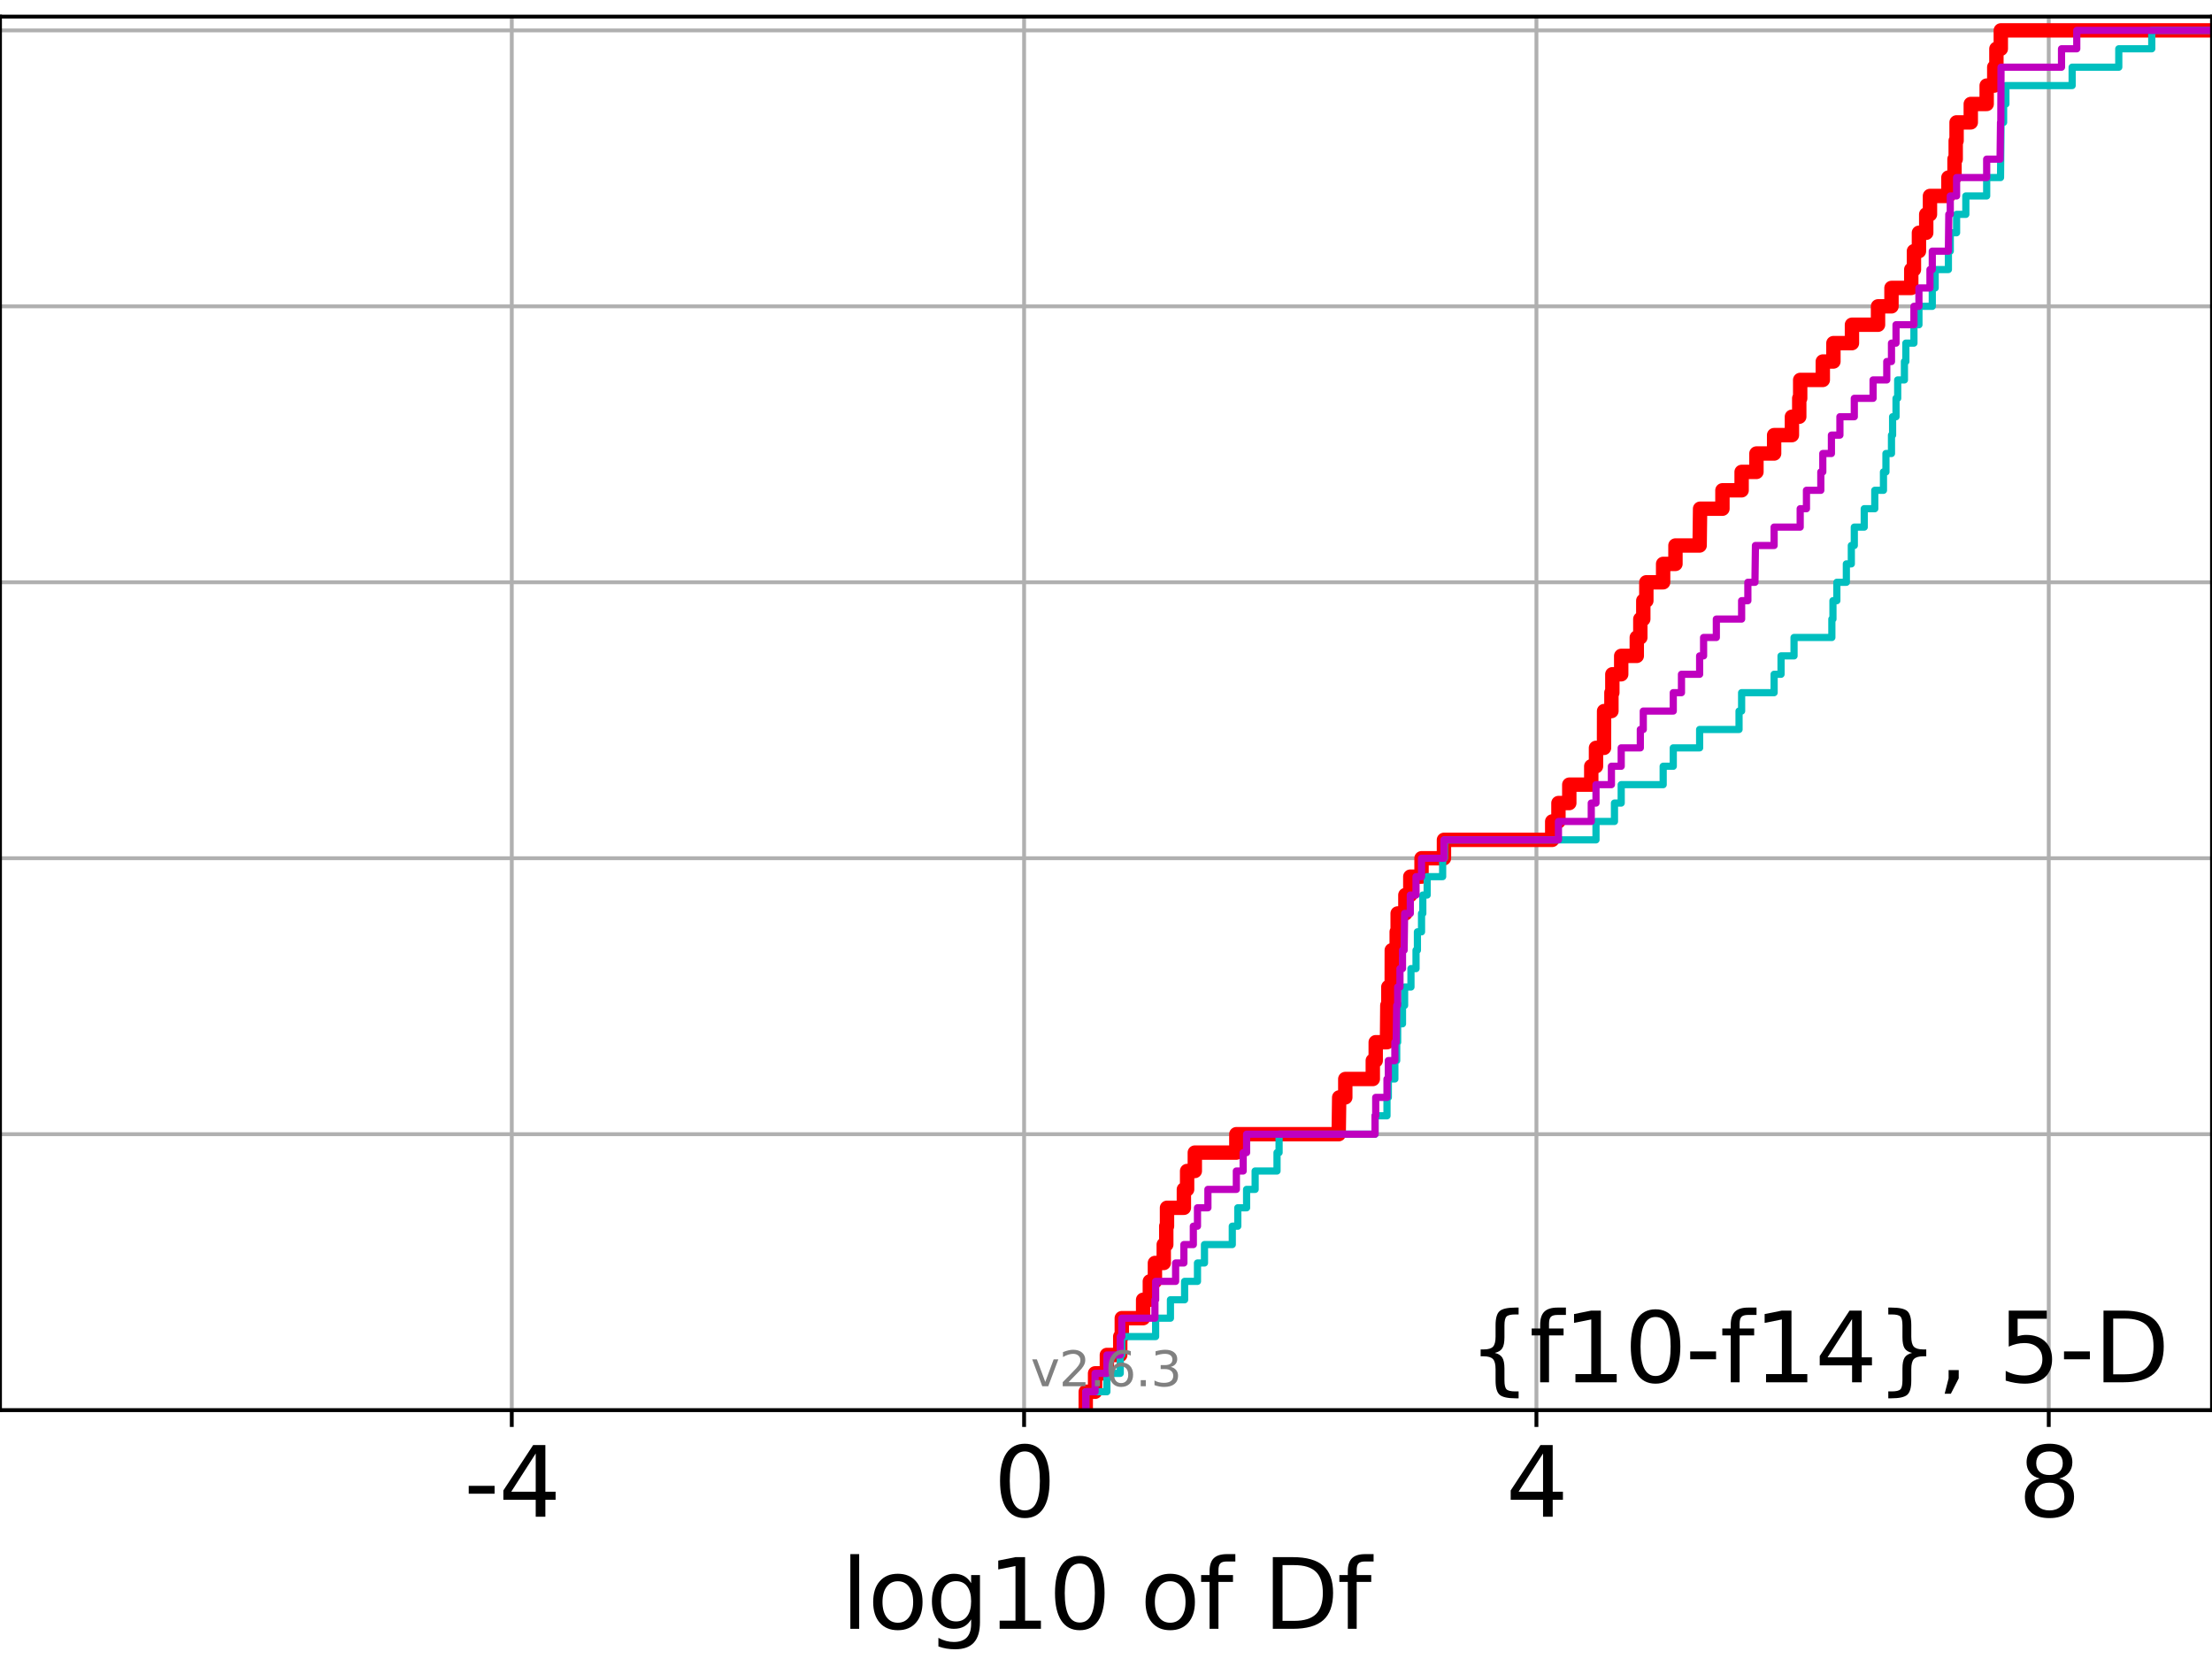 <?xml version="1.0" encoding="utf-8" standalone="no"?>
<!DOCTYPE svg PUBLIC "-//W3C//DTD SVG 1.1//EN"
  "http://www.w3.org/Graphics/SVG/1.1/DTD/svg11.dtd">
<svg xmlns:xlink="http://www.w3.org/1999/xlink" width="460.8pt" height="345.6pt" viewBox="0 0 460.8 345.6" xmlns="http://www.w3.org/2000/svg" version="1.1">
 <defs>
  <style type="text/css">*{stroke-linejoin: round; stroke-linecap: butt}</style>
 </defs>
 <g id="figure_1">
  <g id="patch_1">
   <path d="M 0 345.6 
L 460.8 345.6 
L 460.8 0 
L 0 0 
z
" style="fill: #ffffff"/>
  </g>
  <g id="axes_1">
   <g id="patch_2">
    <path d="M 0 293.76 
L 460.8 293.76 
L 460.8 3.456 
L 0 3.456 
z
" style="fill: #ffffff"/>
   </g>
   <g id="matplotlib.axis_1">
    <g id="xtick_1">
     <g id="line2d_1">
      <path d="M 106.612 293.76 
L 106.612 3.456 
" clip-path="url(#p2ed17d086d)" style="fill: none; stroke: #b0b0b0; stroke-width: 0.8; stroke-linecap: square"/>
     </g>
     <g id="line2d_2">
      <defs>
       <path id="m841d1c0c3b" d="M 0 0 
L 0 3.5 
" style="stroke: #000000; stroke-width: 0.8"/>
      </defs>
      <g>
       <use xlink:href="#m841d1c0c3b" x="106.612" y="293.76" style="stroke: #000000; stroke-width: 0.8"/>
      </g>
     </g>
     <g id="text_1">
      <!-- -4 -->
      <g transform="translate(96.642 315.957) scale(0.2 -0.2)">
       <defs>
        <path id="DejaVuSans-2d" d="M 313 2009 
L 1997 2009 
L 1997 1497 
L 313 1497 
L 313 2009 
z
" transform="scale(0.016)"/>
        <path id="DejaVuSans-34" d="M 2419 4116 
L 825 1625 
L 2419 1625 
L 2419 4116 
z
M 2253 4666 
L 3047 4666 
L 3047 1625 
L 3713 1625 
L 3713 1100 
L 3047 1100 
L 3047 0 
L 2419 0 
L 2419 1100 
L 313 1100 
L 313 1709 
L 2253 4666 
z
" transform="scale(0.016)"/>
       </defs>
       <use xlink:href="#DejaVuSans-2d"/>
       <use xlink:href="#DejaVuSans-34" x="36.084"/>
      </g>
     </g>
    </g>
    <g id="xtick_2">
     <g id="line2d_3">
      <path d="M 213.339 293.76 
L 213.339 3.456 
" clip-path="url(#p2ed17d086d)" style="fill: none; stroke: #b0b0b0; stroke-width: 0.8; stroke-linecap: square"/>
     </g>
     <g id="line2d_4">
      <g>
       <use xlink:href="#m841d1c0c3b" x="213.339" y="293.76" style="stroke: #000000; stroke-width: 0.8"/>
      </g>
     </g>
     <g id="text_2">
      <!-- 0 -->
      <g transform="translate(206.977 315.957) scale(0.2 -0.2)">
       <defs>
        <path id="DejaVuSans-30" d="M 2034 4250 
Q 1547 4250 1301 3770 
Q 1056 3291 1056 2328 
Q 1056 1369 1301 889 
Q 1547 409 2034 409 
Q 2525 409 2770 889 
Q 3016 1369 3016 2328 
Q 3016 3291 2770 3770 
Q 2525 4250 2034 4250 
z
M 2034 4750 
Q 2819 4750 3233 4129 
Q 3647 3509 3647 2328 
Q 3647 1150 3233 529 
Q 2819 -91 2034 -91 
Q 1250 -91 836 529 
Q 422 1150 422 2328 
Q 422 3509 836 4129 
Q 1250 4750 2034 4750 
z
" transform="scale(0.016)"/>
       </defs>
       <use xlink:href="#DejaVuSans-30"/>
      </g>
     </g>
    </g>
    <g id="xtick_3">
     <g id="line2d_5">
      <path d="M 320.066 293.76 
L 320.066 3.456 
" clip-path="url(#p2ed17d086d)" style="fill: none; stroke: #b0b0b0; stroke-width: 0.8; stroke-linecap: square"/>
     </g>
     <g id="line2d_6">
      <g>
       <use xlink:href="#m841d1c0c3b" x="320.066" y="293.76" style="stroke: #000000; stroke-width: 0.8"/>
      </g>
     </g>
     <g id="text_3">
      <!-- 4 -->
      <g transform="translate(313.704 315.957) scale(0.2 -0.2)">
       <use xlink:href="#DejaVuSans-34"/>
      </g>
     </g>
    </g>
    <g id="xtick_4">
     <g id="line2d_7">
      <path d="M 426.793 293.76 
L 426.793 3.456 
" clip-path="url(#p2ed17d086d)" style="fill: none; stroke: #b0b0b0; stroke-width: 0.8; stroke-linecap: square"/>
     </g>
     <g id="line2d_8">
      <g>
       <use xlink:href="#m841d1c0c3b" x="426.793" y="293.76" style="stroke: #000000; stroke-width: 0.8"/>
      </g>
     </g>
     <g id="text_4">
      <!-- 8 -->
      <g transform="translate(420.431 315.957) scale(0.2 -0.2)">
       <defs>
        <path id="DejaVuSans-38" d="M 2034 2216 
Q 1584 2216 1326 1975 
Q 1069 1734 1069 1313 
Q 1069 891 1326 650 
Q 1584 409 2034 409 
Q 2484 409 2743 651 
Q 3003 894 3003 1313 
Q 3003 1734 2745 1975 
Q 2488 2216 2034 2216 
z
M 1403 2484 
Q 997 2584 770 2862 
Q 544 3141 544 3541 
Q 544 4100 942 4425 
Q 1341 4750 2034 4750 
Q 2731 4750 3128 4425 
Q 3525 4100 3525 3541 
Q 3525 3141 3298 2862 
Q 3072 2584 2669 2484 
Q 3125 2378 3379 2068 
Q 3634 1759 3634 1313 
Q 3634 634 3220 271 
Q 2806 -91 2034 -91 
Q 1263 -91 848 271 
Q 434 634 434 1313 
Q 434 1759 690 2068 
Q 947 2378 1403 2484 
z
M 1172 3481 
Q 1172 3119 1398 2916 
Q 1625 2713 2034 2713 
Q 2441 2713 2670 2916 
Q 2900 3119 2900 3481 
Q 2900 3844 2670 4047 
Q 2441 4250 2034 4250 
Q 1625 4250 1398 4047 
Q 1172 3844 1172 3481 
z
" transform="scale(0.016)"/>
       </defs>
       <use xlink:href="#DejaVuSans-38"/>
      </g>
     </g>
    </g>
    <g id="text_5">
     <!-- log10 of Df -->
     <g transform="translate(175.214 339.313) scale(0.2 -0.2)">
      <defs>
       <path id="DejaVuSans-6c" d="M 603 4863 
L 1178 4863 
L 1178 0 
L 603 0 
L 603 4863 
z
" transform="scale(0.016)"/>
       <path id="DejaVuSans-6f" d="M 1959 3097 
Q 1497 3097 1228 2736 
Q 959 2375 959 1747 
Q 959 1119 1226 758 
Q 1494 397 1959 397 
Q 2419 397 2687 759 
Q 2956 1122 2956 1747 
Q 2956 2369 2687 2733 
Q 2419 3097 1959 3097 
z
M 1959 3584 
Q 2709 3584 3137 3096 
Q 3566 2609 3566 1747 
Q 3566 888 3137 398 
Q 2709 -91 1959 -91 
Q 1206 -91 779 398 
Q 353 888 353 1747 
Q 353 2609 779 3096 
Q 1206 3584 1959 3584 
z
" transform="scale(0.016)"/>
       <path id="DejaVuSans-67" d="M 2906 1791 
Q 2906 2416 2648 2759 
Q 2391 3103 1925 3103 
Q 1463 3103 1205 2759 
Q 947 2416 947 1791 
Q 947 1169 1205 825 
Q 1463 481 1925 481 
Q 2391 481 2648 825 
Q 2906 1169 2906 1791 
z
M 3481 434 
Q 3481 -459 3084 -895 
Q 2688 -1331 1869 -1331 
Q 1566 -1331 1297 -1286 
Q 1028 -1241 775 -1147 
L 775 -588 
Q 1028 -725 1275 -790 
Q 1522 -856 1778 -856 
Q 2344 -856 2625 -561 
Q 2906 -266 2906 331 
L 2906 616 
Q 2728 306 2450 153 
Q 2172 0 1784 0 
Q 1141 0 747 490 
Q 353 981 353 1791 
Q 353 2603 747 3093 
Q 1141 3584 1784 3584 
Q 2172 3584 2450 3431 
Q 2728 3278 2906 2969 
L 2906 3500 
L 3481 3500 
L 3481 434 
z
" transform="scale(0.016)"/>
       <path id="DejaVuSans-31" d="M 794 531 
L 1825 531 
L 1825 4091 
L 703 3866 
L 703 4441 
L 1819 4666 
L 2450 4666 
L 2450 531 
L 3481 531 
L 3481 0 
L 794 0 
L 794 531 
z
" transform="scale(0.016)"/>
       <path id="DejaVuSans-20" transform="scale(0.016)"/>
       <path id="DejaVuSans-66" d="M 2375 4863 
L 2375 4384 
L 1825 4384 
Q 1516 4384 1395 4259 
Q 1275 4134 1275 3809 
L 1275 3500 
L 2222 3500 
L 2222 3053 
L 1275 3053 
L 1275 0 
L 697 0 
L 697 3053 
L 147 3053 
L 147 3500 
L 697 3500 
L 697 3744 
Q 697 4328 969 4595 
Q 1241 4863 1831 4863 
L 2375 4863 
z
" transform="scale(0.016)"/>
       <path id="DejaVuSans-44" d="M 1259 4147 
L 1259 519 
L 2022 519 
Q 2988 519 3436 956 
Q 3884 1394 3884 2338 
Q 3884 3275 3436 3711 
Q 2988 4147 2022 4147 
L 1259 4147 
z
M 628 4666 
L 1925 4666 
Q 3281 4666 3915 4102 
Q 4550 3538 4550 2338 
Q 4550 1131 3912 565 
Q 3275 0 1925 0 
L 628 0 
L 628 4666 
z
" transform="scale(0.016)"/>
      </defs>
      <use xlink:href="#DejaVuSans-6c"/>
      <use xlink:href="#DejaVuSans-6f" x="27.783"/>
      <use xlink:href="#DejaVuSans-67" x="88.965"/>
      <use xlink:href="#DejaVuSans-31" x="152.441"/>
      <use xlink:href="#DejaVuSans-30" x="216.064"/>
      <use xlink:href="#DejaVuSans-20" x="279.688"/>
      <use xlink:href="#DejaVuSans-6f" x="311.475"/>
      <use xlink:href="#DejaVuSans-66" x="372.656"/>
      <use xlink:href="#DejaVuSans-20" x="407.861"/>
      <use xlink:href="#DejaVuSans-44" x="439.648"/>
      <use xlink:href="#DejaVuSans-66" x="516.65"/>
     </g>
    </g>
   </g>
   <g id="matplotlib.axis_2">
    <g id="ytick_1">
     <g id="line2d_9">
      <path d="M 0 293.76 
L 460.8 293.76 
" clip-path="url(#p2ed17d086d)" style="fill: none; stroke: #b0b0b0; stroke-width: 0.8; stroke-linecap: square"/>
     </g>
     <g id="line2d_10">
      <defs>
       <path id="mc915065cb0" d="M 0 0 
L -3.5 0 
" style="stroke: #000000; stroke-width: 0.8"/>
      </defs>
      <g>
       <use xlink:href="#mc915065cb0" x="0" y="293.76" style="stroke: #000000; stroke-width: 0.8"/>
      </g>
     </g>
    </g>
    <g id="ytick_2">
     <g id="line2d_11">
      <path d="M 0 236.274 
L 460.8 236.274 
" clip-path="url(#p2ed17d086d)" style="fill: none; stroke: #b0b0b0; stroke-width: 0.8; stroke-linecap: square"/>
     </g>
     <g id="line2d_12">
      <g>
       <use xlink:href="#mc915065cb0" x="0" y="236.274" style="stroke: #000000; stroke-width: 0.8"/>
      </g>
     </g>
    </g>
    <g id="ytick_3">
     <g id="line2d_13">
      <path d="M 0 178.788 
L 460.8 178.788 
" clip-path="url(#p2ed17d086d)" style="fill: none; stroke: #b0b0b0; stroke-width: 0.8; stroke-linecap: square"/>
     </g>
     <g id="line2d_14">
      <g>
       <use xlink:href="#mc915065cb0" x="0" y="178.788" style="stroke: #000000; stroke-width: 0.8"/>
      </g>
     </g>
    </g>
    <g id="ytick_4">
     <g id="line2d_15">
      <path d="M 0 121.302 
L 460.8 121.302 
" clip-path="url(#p2ed17d086d)" style="fill: none; stroke: #b0b0b0; stroke-width: 0.8; stroke-linecap: square"/>
     </g>
     <g id="line2d_16">
      <g>
       <use xlink:href="#mc915065cb0" x="0" y="121.302" style="stroke: #000000; stroke-width: 0.8"/>
      </g>
     </g>
    </g>
    <g id="ytick_5">
     <g id="line2d_17">
      <path d="M 0 63.816 
L 460.8 63.816 
" clip-path="url(#p2ed17d086d)" style="fill: none; stroke: #b0b0b0; stroke-width: 0.8; stroke-linecap: square"/>
     </g>
     <g id="line2d_18">
      <g>
       <use xlink:href="#mc915065cb0" x="0" y="63.816" style="stroke: #000000; stroke-width: 0.8"/>
      </g>
     </g>
    </g>
    <g id="ytick_6">
     <g id="line2d_19">
      <path d="M 0 6.33 
L 460.8 6.33 
" clip-path="url(#p2ed17d086d)" style="fill: none; stroke: #b0b0b0; stroke-width: 0.8; stroke-linecap: square"/>
     </g>
     <g id="line2d_20">
      <g>
       <use xlink:href="#mc915065cb0" x="0" y="6.33" style="stroke: #000000; stroke-width: 0.8"/>
      </g>
     </g>
    </g>
   </g>
   <g id="line2d_21">
    <path d="M 226.181 293.76 
L 226.181 289.928 
L 228.125 289.928 
L 228.125 286.095 
L 230.582 286.095 
L 230.582 282.263 
L 233.367 282.263 
L 233.367 278.43 
L 233.689 278.43 
L 233.689 274.598 
L 238.134 274.598 
L 238.134 270.766 
L 239.533 270.766 
L 239.533 266.933 
L 240.591 266.933 
L 240.591 263.101 
L 242.43 263.101 
L 242.43 259.268 
L 242.954 259.268 
L 242.954 255.436 
L 243.108 255.436 
L 243.108 251.604 
L 246.624 251.604 
L 246.624 247.771 
L 247.296 247.771 
L 247.296 243.939 
L 248.902 243.939 
L 248.902 240.106 
L 257.554 240.106 
L 257.554 236.274 
L 278.875 236.274 
L 278.979 228.609 
L 280.248 228.609 
L 280.248 224.777 
L 285.978 224.777 
L 285.978 220.944 
L 286.586 220.944 
L 286.586 217.112 
L 288.935 217.112 
L 289.005 209.447 
L 289.214 209.447 
L 289.214 205.615 
L 289.918 205.615 
L 289.93 197.95 
L 290.957 197.95 
L 290.957 194.118 
L 291.156 194.118 
L 291.156 190.285 
L 292.766 190.285 
L 292.766 186.453 
L 293.791 186.453 
L 293.791 182.621 
L 296.131 182.621 
L 296.131 178.788 
L 300.802 178.788 
L 300.802 174.956 
L 323.355 174.956 
L 323.355 171.123 
L 324.653 171.123 
L 324.653 167.291 
L 326.911 167.291 
L 326.911 163.459 
L 331.489 163.459 
L 331.489 159.626 
L 332.475 159.626 
L 332.475 155.794 
L 334.145 155.794 
L 334.159 148.129 
L 335.688 148.129 
L 335.688 144.297 
L 335.88 144.297 
L 335.88 140.464 
L 337.727 140.464 
L 337.727 136.632 
L 340.971 136.632 
L 340.971 132.799 
L 341.71 132.799 
L 341.71 128.967 
L 342.327 128.967 
L 342.327 125.135 
L 342.964 125.135 
L 342.964 121.302 
L 346.459 121.302 
L 346.459 117.47 
L 349.028 117.47 
L 349.028 113.637 
L 354.065 113.637 
L 354.161 105.973 
L 358.815 105.973 
L 358.815 102.14 
L 362.811 102.14 
L 362.811 98.308 
L 365.899 98.308 
L 365.899 94.475 
L 369.582 94.475 
L 369.582 90.643 
L 373.291 90.643 
L 373.291 86.811 
L 374.816 86.811 
L 374.816 82.978 
L 375.013 82.978 
L 375.013 79.146 
L 379.722 79.146 
L 379.722 75.313 
L 381.935 75.313 
L 381.935 71.481 
L 385.797 71.481 
L 385.797 67.649 
L 391.227 67.649 
L 391.227 63.816 
L 394.03 63.816 
L 394.03 59.984 
L 398.149 59.984 
L 398.149 56.151 
L 398.709 56.151 
L 398.709 52.319 
L 399.75 52.319 
L 399.75 48.487 
L 401.268 48.487 
L 401.268 44.654 
L 402.048 44.654 
L 402.048 40.822 
L 405.888 40.822 
L 405.888 36.989 
L 407.161 36.989 
L 407.161 33.157 
L 407.409 33.157 
L 407.409 29.325 
L 407.592 29.325 
L 407.592 25.492 
L 410.55 25.492 
L 410.55 21.66 
L 413.861 21.66 
L 413.861 17.827 
L 415.442 17.827 
L 415.442 13.995 
L 415.888 13.995 
L 415.888 10.163 
L 416.805 10.163 
L 416.805 6.33 
L 416.805 6.33 
L 460.8 6.33 
L 460.8 6.33 
" clip-path="url(#p2ed17d086d)" style="fill: none; stroke: #ff0000; stroke-width: 3; stroke-linecap: square"/>
   </g>
   <g id="line2d_22">
    <path d="M 226.181 293.76 
L 226.181 289.928 
L 230.582 289.928 
L 230.582 286.095 
L 233.367 286.095 
L 233.367 282.263 
L 233.689 282.263 
L 233.689 278.43 
L 240.741 278.43 
L 240.741 274.598 
L 243.824 274.598 
L 243.824 270.766 
L 246.775 270.766 
L 246.775 266.933 
L 249.457 266.933 
L 249.457 263.101 
L 250.916 263.101 
L 250.916 259.268 
L 256.707 259.268 
L 256.707 255.436 
L 257.855 255.436 
L 257.855 251.604 
L 259.688 251.604 
L 259.688 247.771 
L 261.469 247.771 
L 261.469 243.939 
L 266.027 243.939 
L 266.027 240.106 
L 266.456 240.106 
L 266.456 236.274 
L 286.446 236.274 
L 286.446 232.442 
L 288.935 232.442 
L 288.935 228.609 
L 289.214 228.609 
L 289.214 224.777 
L 290.573 224.777 
L 290.573 220.944 
L 290.957 220.944 
L 290.957 217.112 
L 291.156 217.112 
L 291.156 213.28 
L 292.165 213.28 
L 292.165 209.447 
L 292.606 209.447 
L 292.606 205.615 
L 293.929 205.615 
L 293.929 201.782 
L 294.985 201.782 
L 294.985 197.95 
L 295.274 197.95 
L 295.274 194.118 
L 296.131 194.118 
L 296.131 190.285 
L 296.397 190.285 
L 296.397 186.453 
L 297.305 186.453 
L 297.305 182.621 
L 300.529 182.621 
L 300.529 178.788 
L 300.91 178.788 
L 300.91 174.956 
L 332.475 174.956 
L 332.475 171.123 
L 336.323 171.123 
L 336.323 167.291 
L 337.727 167.291 
L 337.727 163.459 
L 346.469 163.459 
L 346.469 159.626 
L 348.572 159.626 
L 348.572 155.794 
L 354.065 155.794 
L 354.065 151.961 
L 362.274 151.961 
L 362.274 148.129 
L 362.811 148.129 
L 362.811 144.297 
L 369.582 144.297 
L 369.582 140.464 
L 371.025 140.464 
L 371.025 136.632 
L 373.731 136.632 
L 373.731 132.799 
L 381.609 132.799 
L 381.609 128.967 
L 381.837 128.967 
L 381.837 125.135 
L 382.648 125.135 
L 382.648 121.302 
L 384.629 121.302 
L 384.629 117.47 
L 385.665 117.47 
L 385.665 113.637 
L 386.285 113.637 
L 386.285 109.805 
L 388.355 109.805 
L 388.355 105.973 
L 390.549 105.973 
L 390.549 102.14 
L 392.36 102.14 
L 392.36 98.308 
L 392.877 98.308 
L 392.877 94.475 
L 394.03 94.475 
L 394.03 90.643 
L 394.263 90.643 
L 394.263 86.811 
L 394.977 86.811 
L 394.977 82.978 
L 395.324 82.978 
L 395.324 79.146 
L 396.726 79.146 
L 396.726 75.313 
L 397.024 75.313 
L 397.024 71.481 
L 398.709 71.481 
L 398.709 67.649 
L 399.75 67.649 
L 399.75 63.816 
L 402.53 63.816 
L 402.53 59.984 
L 403.128 59.984 
L 403.128 56.151 
L 405.888 56.151 
L 405.888 52.319 
L 406.278 52.319 
L 406.278 48.487 
L 407.592 48.487 
L 407.592 44.654 
L 409.52 44.654 
L 409.52 40.822 
L 413.861 40.822 
L 413.861 36.989 
L 416.747 36.989 
L 416.851 25.492 
L 417.388 25.492 
L 417.388 21.66 
L 417.866 21.66 
L 417.866 17.827 
L 431.666 17.827 
L 431.666 13.995 
L 441.38 13.995 
L 441.38 10.163 
L 448.252 10.163 
L 448.252 6.33 
L 448.252 6.33 
L 460.8 6.33 
L 460.8 6.33 
" clip-path="url(#p2ed17d086d)" style="fill: none; stroke: #00bfbf; stroke-width: 1.5; stroke-linecap: square"/>
   </g>
   <g id="line2d_23">
    <path d="M 226.181 293.76 
L 226.181 289.928 
L 228.125 289.928 
L 228.125 286.095 
L 230.582 286.095 
L 230.582 282.263 
L 233.367 282.263 
L 233.367 278.43 
L 233.689 278.43 
L 233.689 274.598 
L 240.591 274.598 
L 240.591 270.766 
L 240.741 270.766 
L 240.741 266.933 
L 244.903 266.933 
L 244.903 263.101 
L 246.624 263.101 
L 246.624 259.268 
L 248.592 259.268 
L 248.592 255.436 
L 249.457 255.436 
L 249.457 251.604 
L 251.629 251.604 
L 251.629 247.771 
L 257.554 247.771 
L 257.554 243.939 
L 258.976 243.939 
L 258.976 240.106 
L 259.688 240.106 
L 259.688 236.274 
L 286.446 236.274 
L 286.446 232.442 
L 286.586 232.442 
L 286.586 228.609 
L 288.935 228.609 
L 288.935 224.777 
L 289.214 224.777 
L 289.214 220.944 
L 290.573 220.944 
L 290.573 217.112 
L 290.849 217.112 
L 290.957 209.447 
L 291.156 209.447 
L 291.156 205.615 
L 291.638 205.615 
L 291.638 201.782 
L 292.165 201.782 
L 292.165 197.95 
L 292.504 197.95 
L 292.606 190.285 
L 293.791 190.285 
L 293.791 186.453 
L 294.985 186.453 
L 294.985 182.621 
L 296.131 182.621 
L 296.131 178.788 
L 300.802 178.788 
L 300.802 174.956 
L 324.653 174.956 
L 324.653 171.123 
L 331.489 171.123 
L 331.489 167.291 
L 332.475 167.291 
L 332.475 163.459 
L 335.688 163.459 
L 335.688 159.626 
L 337.727 159.626 
L 337.727 155.794 
L 341.71 155.794 
L 341.71 151.961 
L 342.327 151.961 
L 342.327 148.129 
L 348.572 148.129 
L 348.572 144.297 
L 350.282 144.297 
L 350.282 140.464 
L 354.065 140.464 
L 354.065 136.632 
L 354.889 136.632 
L 354.889 132.799 
L 357.545 132.799 
L 357.545 128.967 
L 362.811 128.967 
L 362.811 125.135 
L 364.111 125.135 
L 364.111 121.302 
L 365.589 121.302 
L 365.691 113.637 
L 369.582 113.637 
L 369.582 109.805 
L 375.013 109.805 
L 375.013 105.973 
L 376.318 105.973 
L 376.318 102.14 
L 379.31 102.14 
L 379.31 98.308 
L 379.722 98.308 
L 379.722 94.475 
L 381.517 94.475 
L 381.517 90.643 
L 383.287 90.643 
L 383.287 86.811 
L 386.285 86.811 
L 386.285 82.978 
L 390.196 82.978 
L 390.196 79.146 
L 393.049 79.146 
L 393.049 75.313 
L 394.03 75.313 
L 394.03 71.481 
L 394.977 71.481 
L 394.977 67.649 
L 398.709 67.649 
L 398.709 63.816 
L 399.75 63.816 
L 399.75 59.984 
L 402.048 59.984 
L 402.048 56.151 
L 402.53 56.151 
L 402.53 52.319 
L 405.888 52.319 
L 405.973 44.654 
L 406.278 44.654 
L 406.278 40.822 
L 407.592 40.822 
L 407.592 36.989 
L 413.861 36.989 
L 413.861 33.157 
L 416.651 33.157 
L 416.747 25.492 
L 416.805 25.492 
L 416.851 13.995 
L 429.453 13.995 
L 429.453 10.163 
L 432.628 10.163 
L 432.628 6.33 
L 432.628 6.33 
L 460.8 6.33 
L 460.8 6.33 
" clip-path="url(#p2ed17d086d)" style="fill: none; stroke: #bf00bf; stroke-width: 1.5; stroke-linecap: square"/>
   </g>
   <g id="patch_3">
    <path d="M 0 293.76 
L 0 3.456 
" style="fill: none; stroke: #000000; stroke-width: 0.8; stroke-linejoin: miter; stroke-linecap: square"/>
   </g>
   <g id="patch_4">
    <path d="M 460.8 293.76 
L 460.8 3.456 
" style="fill: none; stroke: #000000; stroke-width: 0.8; stroke-linejoin: miter; stroke-linecap: square"/>
   </g>
   <g id="patch_5">
    <path d="M 0 293.76 
L 460.8 293.76 
" style="fill: none; stroke: #000000; stroke-width: 0.8; stroke-linejoin: miter; stroke-linecap: square"/>
   </g>
   <g id="patch_6">
    <path d="M 0 3.456 
L 460.8 3.456 
" style="fill: none; stroke: #000000; stroke-width: 0.8; stroke-linejoin: miter; stroke-linecap: square"/>
   </g>
   <g id="text_6">
    <!-- {f10-f14}, 5-D -->
    <g transform="translate(305.884 287.954) scale(0.2 -0.2)">
     <defs>
      <path id="DejaVuSans-7b" d="M 3272 -594 
L 3272 -1044 
L 3078 -1044 
Q 2300 -1044 2036 -812 
Q 1772 -581 1772 109 
L 1772 856 
Q 1772 1328 1603 1509 
Q 1434 1691 991 1691 
L 800 1691 
L 800 2138 
L 991 2138 
Q 1438 2138 1605 2317 
Q 1772 2497 1772 2963 
L 1772 3713 
Q 1772 4403 2036 4633 
Q 2300 4863 3078 4863 
L 3272 4863 
L 3272 4416 
L 3059 4416 
Q 2619 4416 2484 4278 
Q 2350 4141 2350 3700 
L 2350 2925 
Q 2350 2434 2208 2212 
Q 2066 1991 1722 1913 
Q 2069 1828 2209 1606 
Q 2350 1384 2350 897 
L 2350 122 
Q 2350 -319 2484 -456 
Q 2619 -594 3059 -594 
L 3272 -594 
z
" transform="scale(0.016)"/>
      <path id="DejaVuSans-7d" d="M 800 -594 
L 1019 -594 
Q 1456 -594 1589 -459 
Q 1722 -325 1722 122 
L 1722 897 
Q 1722 1384 1862 1606 
Q 2003 1828 2350 1913 
Q 2003 1991 1862 2212 
Q 1722 2434 1722 2925 
L 1722 3700 
Q 1722 4144 1589 4280 
Q 1456 4416 1019 4416 
L 800 4416 
L 800 4863 
L 997 4863 
Q 1775 4863 2036 4633 
Q 2297 4403 2297 3713 
L 2297 2963 
Q 2297 2497 2465 2317 
Q 2634 2138 3078 2138 
L 3272 2138 
L 3272 1691 
L 3078 1691 
Q 2634 1691 2465 1509 
Q 2297 1328 2297 856 
L 2297 109 
Q 2297 -581 2036 -812 
Q 1775 -1044 997 -1044 
L 800 -1044 
L 800 -594 
z
" transform="scale(0.016)"/>
      <path id="DejaVuSans-2c" d="M 750 794 
L 1409 794 
L 1409 256 
L 897 -744 
L 494 -744 
L 750 256 
L 750 794 
z
" transform="scale(0.016)"/>
      <path id="DejaVuSans-35" d="M 691 4666 
L 3169 4666 
L 3169 4134 
L 1269 4134 
L 1269 2991 
Q 1406 3038 1543 3061 
Q 1681 3084 1819 3084 
Q 2600 3084 3056 2656 
Q 3513 2228 3513 1497 
Q 3513 744 3044 326 
Q 2575 -91 1722 -91 
Q 1428 -91 1123 -41 
Q 819 9 494 109 
L 494 744 
Q 775 591 1075 516 
Q 1375 441 1709 441 
Q 2250 441 2565 725 
Q 2881 1009 2881 1497 
Q 2881 1984 2565 2268 
Q 2250 2553 1709 2553 
Q 1456 2553 1204 2497 
Q 953 2441 691 2322 
L 691 4666 
z
" transform="scale(0.016)"/>
     </defs>
     <use xlink:href="#DejaVuSans-7b"/>
     <use xlink:href="#DejaVuSans-66" x="63.623"/>
     <use xlink:href="#DejaVuSans-31" x="98.828"/>
     <use xlink:href="#DejaVuSans-30" x="162.451"/>
     <use xlink:href="#DejaVuSans-2d" x="226.074"/>
     <use xlink:href="#DejaVuSans-66" x="262.158"/>
     <use xlink:href="#DejaVuSans-31" x="297.363"/>
     <use xlink:href="#DejaVuSans-34" x="360.986"/>
     <use xlink:href="#DejaVuSans-7d" x="424.609"/>
     <use xlink:href="#DejaVuSans-2c" x="488.232"/>
     <use xlink:href="#DejaVuSans-20" x="520.02"/>
     <use xlink:href="#DejaVuSans-35" x="551.807"/>
     <use xlink:href="#DejaVuSans-2d" x="615.43"/>
     <use xlink:href="#DejaVuSans-44" x="651.514"/>
    </g>
   </g>
   <g id="text_7">
    <!-- v2.6.3 -->
    <g style="fill: #808080" transform="translate(214.719 288.777) scale(0.1 -0.1)">
     <defs>
      <path id="DejaVuSans-76" d="M 191 3500 
L 800 3500 
L 1894 563 
L 2988 3500 
L 3597 3500 
L 2284 0 
L 1503 0 
L 191 3500 
z
" transform="scale(0.016)"/>
      <path id="DejaVuSans-32" d="M 1228 531 
L 3431 531 
L 3431 0 
L 469 0 
L 469 531 
Q 828 903 1448 1529 
Q 2069 2156 2228 2338 
Q 2531 2678 2651 2914 
Q 2772 3150 2772 3378 
Q 2772 3750 2511 3984 
Q 2250 4219 1831 4219 
Q 1534 4219 1204 4116 
Q 875 4013 500 3803 
L 500 4441 
Q 881 4594 1212 4672 
Q 1544 4750 1819 4750 
Q 2544 4750 2975 4387 
Q 3406 4025 3406 3419 
Q 3406 3131 3298 2873 
Q 3191 2616 2906 2266 
Q 2828 2175 2409 1742 
Q 1991 1309 1228 531 
z
" transform="scale(0.016)"/>
      <path id="DejaVuSans-2e" d="M 684 794 
L 1344 794 
L 1344 0 
L 684 0 
L 684 794 
z
" transform="scale(0.016)"/>
      <path id="DejaVuSans-36" d="M 2113 2584 
Q 1688 2584 1439 2293 
Q 1191 2003 1191 1497 
Q 1191 994 1439 701 
Q 1688 409 2113 409 
Q 2538 409 2786 701 
Q 3034 994 3034 1497 
Q 3034 2003 2786 2293 
Q 2538 2584 2113 2584 
z
M 3366 4563 
L 3366 3988 
Q 3128 4100 2886 4159 
Q 2644 4219 2406 4219 
Q 1781 4219 1451 3797 
Q 1122 3375 1075 2522 
Q 1259 2794 1537 2939 
Q 1816 3084 2150 3084 
Q 2853 3084 3261 2657 
Q 3669 2231 3669 1497 
Q 3669 778 3244 343 
Q 2819 -91 2113 -91 
Q 1303 -91 875 529 
Q 447 1150 447 2328 
Q 447 3434 972 4092 
Q 1497 4750 2381 4750 
Q 2619 4750 2861 4703 
Q 3103 4656 3366 4563 
z
" transform="scale(0.016)"/>
      <path id="DejaVuSans-33" d="M 2597 2516 
Q 3050 2419 3304 2112 
Q 3559 1806 3559 1356 
Q 3559 666 3084 287 
Q 2609 -91 1734 -91 
Q 1441 -91 1130 -33 
Q 819 25 488 141 
L 488 750 
Q 750 597 1062 519 
Q 1375 441 1716 441 
Q 2309 441 2620 675 
Q 2931 909 2931 1356 
Q 2931 1769 2642 2001 
Q 2353 2234 1838 2234 
L 1294 2234 
L 1294 2753 
L 1863 2753 
Q 2328 2753 2575 2939 
Q 2822 3125 2822 3475 
Q 2822 3834 2567 4026 
Q 2313 4219 1838 4219 
Q 1578 4219 1281 4162 
Q 984 4106 628 3988 
L 628 4550 
Q 988 4650 1302 4700 
Q 1616 4750 1894 4750 
Q 2613 4750 3031 4423 
Q 3450 4097 3450 3541 
Q 3450 3153 3228 2886 
Q 3006 2619 2597 2516 
z
" transform="scale(0.016)"/>
     </defs>
     <use xlink:href="#DejaVuSans-76"/>
     <use xlink:href="#DejaVuSans-32" x="59.18"/>
     <use xlink:href="#DejaVuSans-2e" x="122.803"/>
     <use xlink:href="#DejaVuSans-36" x="154.59"/>
     <use xlink:href="#DejaVuSans-2e" x="218.213"/>
     <use xlink:href="#DejaVuSans-33" x="250"/>
    </g>
   </g>
  </g>
 </g>
 <defs>
  <clipPath id="p2ed17d086d">
   <rect x="0" y="3.456" width="460.8" height="290.304"/>
  </clipPath>
 </defs>
</svg>
